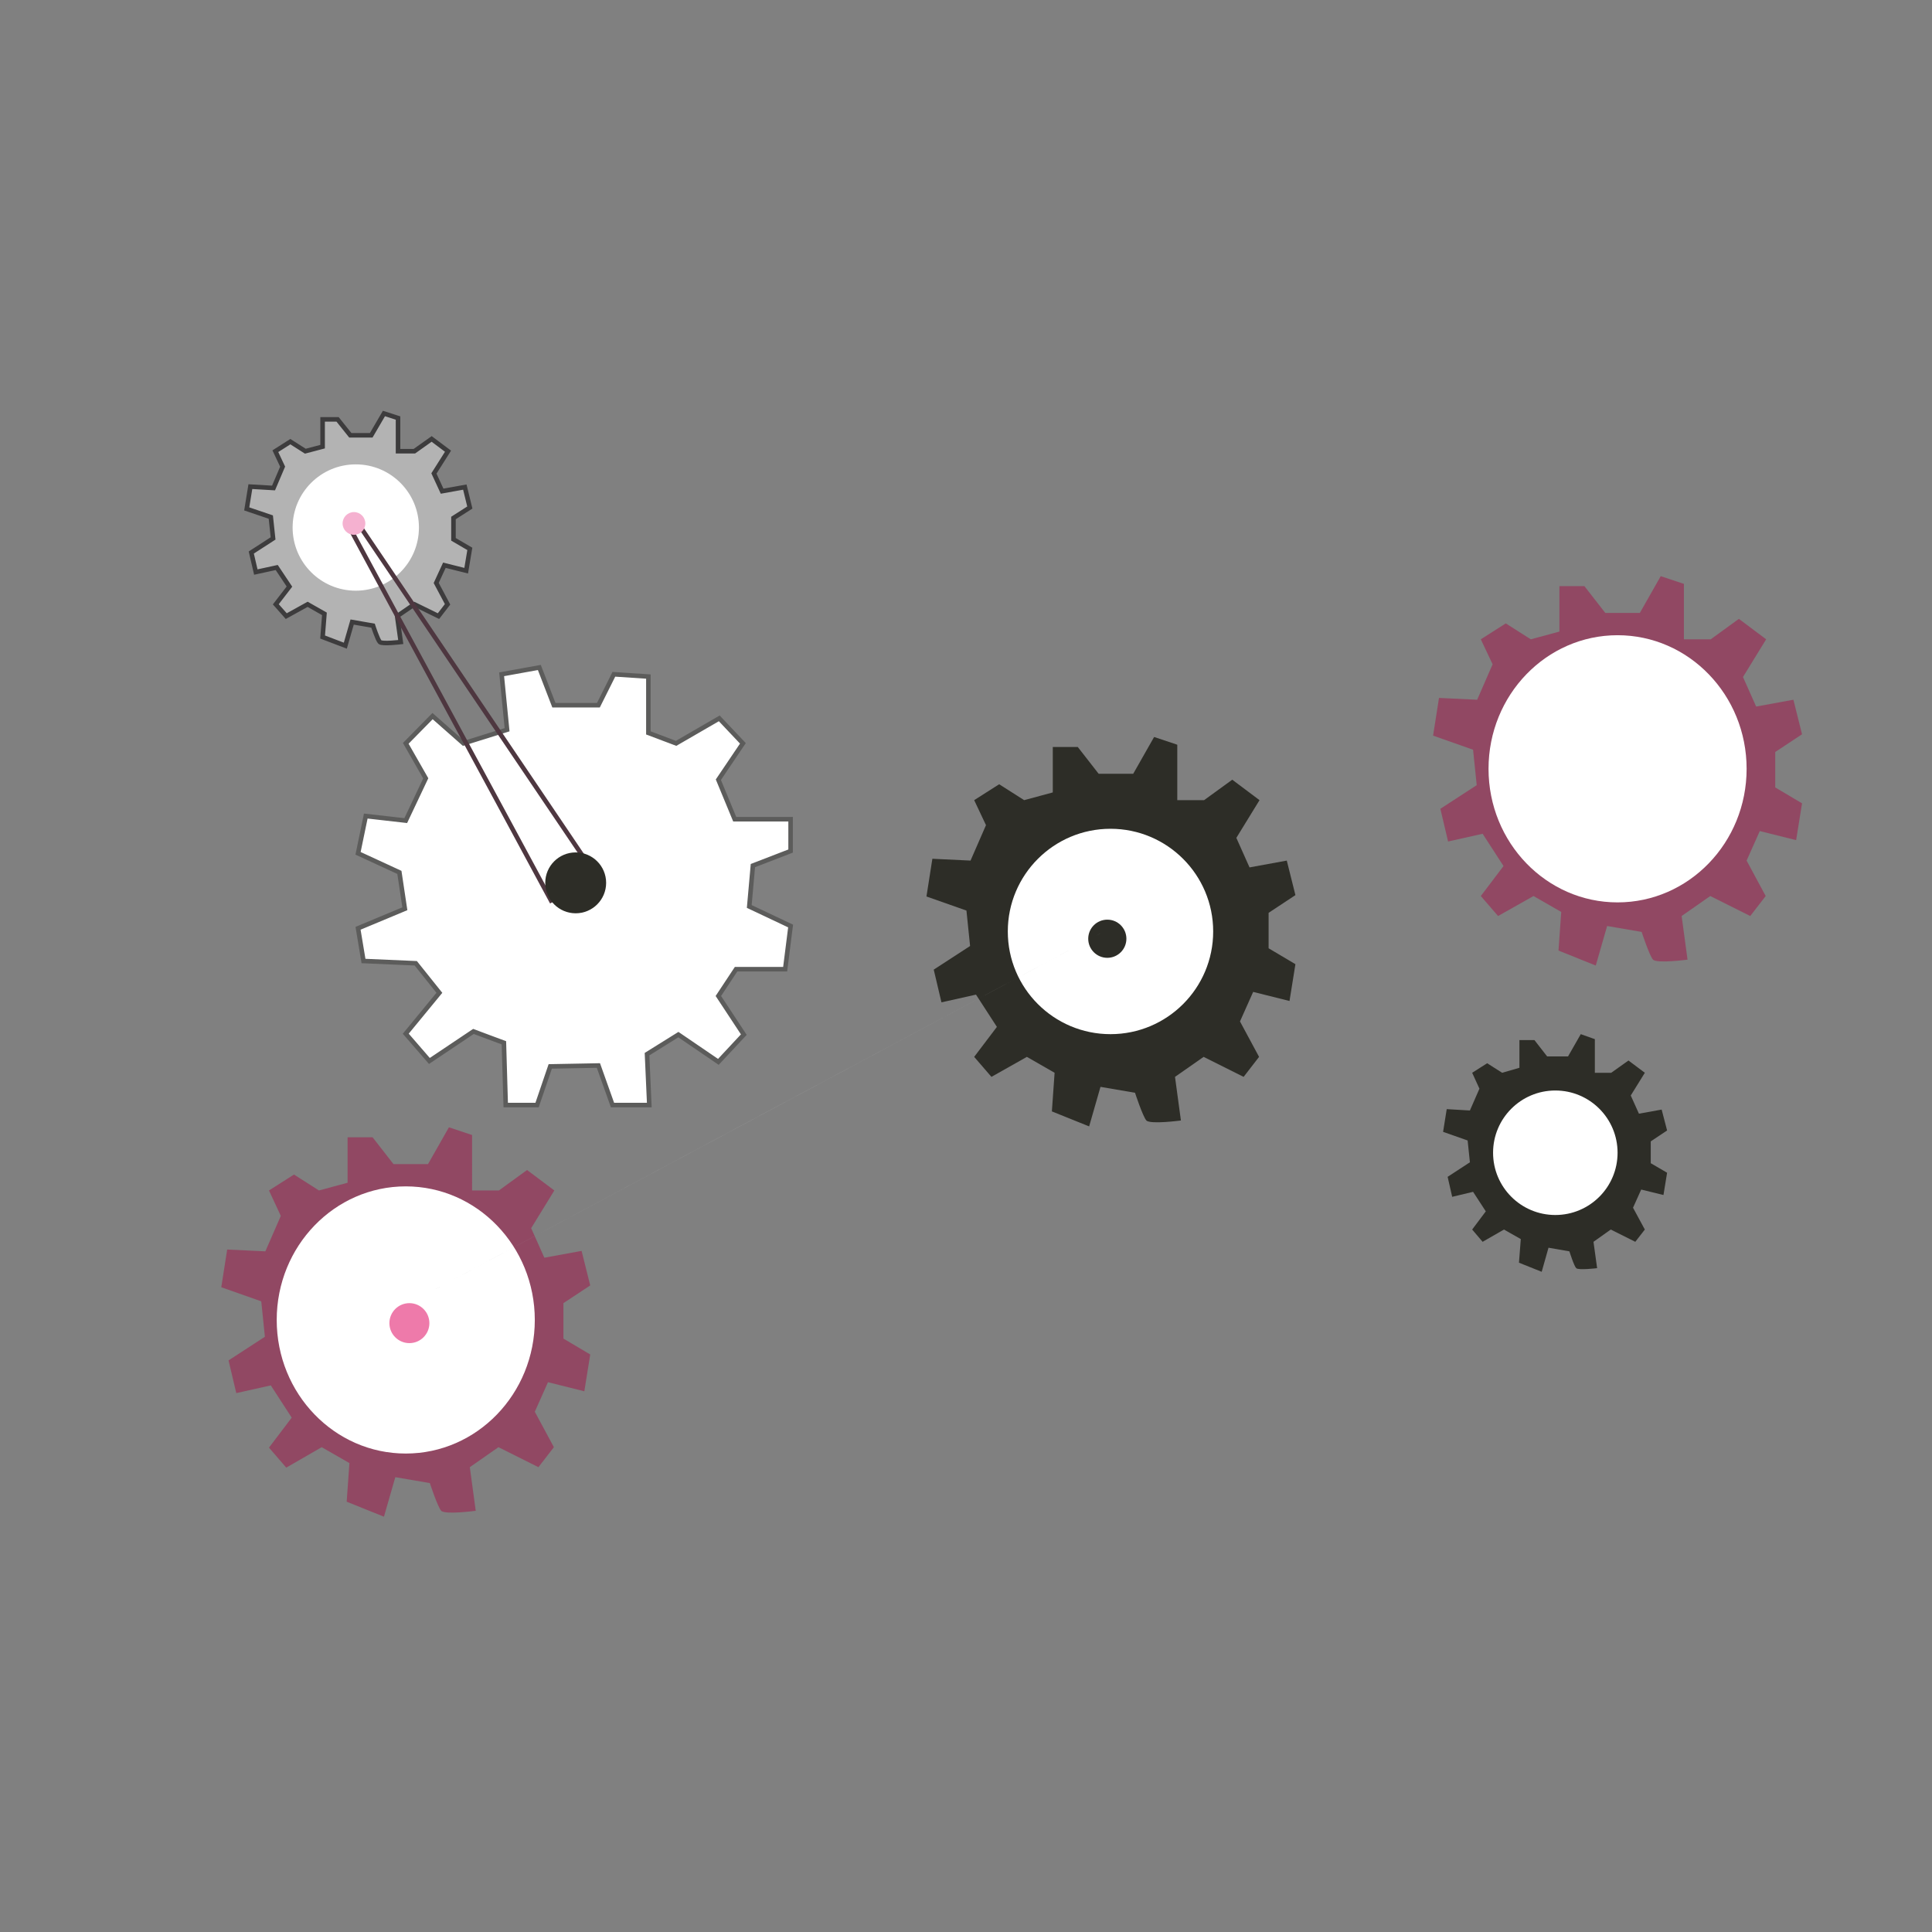 <?xml version="1.0" encoding="utf-8"?>
<!-- Generator: Adobe Illustrator 25.2.3, SVG Export Plug-In . SVG Version: 6.00 Build 0)  -->
<svg version="1.1" id="Ebene_1" xmlns="http://www.w3.org/2000/svg" xmlns:xlink="http://www.w3.org/1999/xlink" x="0px" y="0px"
	 viewBox="0 0 425.2 425.2" style="enable-background:new 0 0 425.2 425.2;" xml:space="preserve">
<rect x="0" y="0" width="425.2" height="425.2" fill="#808080" stroke="none"/>
<style type="text/css">
	.st0{clip-path:url(#XMLID_3_);fill:#FFFFFF;stroke:#5C5C5B;stroke-miterlimit:10;}
	.st1{fill:#914863;}
	.st2{fill:#FFFFFF;}
	.st3{fill:#B3B3B3;stroke:#3D3C3D;stroke-miterlimit:10;}
	.st4{fill:#2D2D27;}
	.st5{fill:none;stroke:#3C3C3B;stroke-miterlimit:10;}
	.st6{fill:#F5B1D0;}
	.st7{fill:#EE7AAA;}
	.st8{fill:#F5B1D0;stroke:#4E3740;stroke-miterlimit:10;}
	.st9{fill:#B3B3B3;}
</style>
<g>
	<defs>
		<polygon id="XMLID_1_" points="89.3,163.6 95.2,157.6 102,163.6 111.6,160.6 110.4,148.4 118.7,146.9 121.9,155.2 131.7,155.2 
			135.1,148.4 142.7,148.9 142.7,161.3 148.8,163.6 158.3,158.1 163.5,163.6 158.1,171.6 161.7,180.3 174,180.3 174,187.3 
			165.7,190.5 164.9,199.5 174,203.8 172.8,213.3 162,213.3 158.1,219.2 163.7,227.7 158.1,233.7 149.3,227.7 142.4,232 
			142.9,243.2 134.8,243.2 131.7,234.5 121.1,234.7 118.2,243.2 111.3,243.2 110.9,229.5 107.4,228.2 104.2,227 94.5,233.5 
			89.3,227.5 96.7,218.5 91.5,212 80,211.5 78.8,204.3 89.1,200 87.9,192 78.8,187.8 80.5,179.6 89.3,180.6 93.7,171.3 		"/>
	</defs>
	<use xlink:href="#XMLID_1_"  style="overflow:visible;fill:#FFFFFF;"/>
	<clipPath id="XMLID_3_">
		<use xlink:href="#XMLID_1_"  style="overflow:visible;"/>
	</clipPath>
	<ellipse class="st0" cx="-18.5" cy="193.1" rx="31.8" ry="33.2"/>
	<use xlink:href="#XMLID_1_"  style="overflow:visible;fill:none;stroke:#5C5C5B;stroke-miterlimit:10;"/>
</g>
<path class="st1" d="M59.2,262l5.5-3.5l5.5,3.5l6.3-1.7v-10H82l4.6,5.9h7.6l4.6-8.1l5.1,1.7V262h5.9l6.2-4.5l6,4.5l-5.1,8.3l2.9,6.5
	l8.2-1.5l1.9,7.6l-5.9,3.9v7.8l5.9,3.5l-1.3,8.1l-8-2l-2.9,6.5l4.2,7.8l-3.4,4.4l-8.8-4.4l-6.3,4.4l1.3,9.6c0,0-6.7,0.9-7.6,0
	c-0.8-0.9-2.5-6.1-2.5-6.1l-7.6-1.3l-2.5,8.7l-8.2-3.3l0.6-8.5l-6.1-3.5L63,323l-3.8-4.4l5-6.6l-4.6-7.1l-7.6,1.7l-1.7-7.2l8-5.2
	l-0.8-7.8l-8.8-3.1L50,275l8.4,0.4l3.4-7.8L59.2,262z"/>
<ellipse class="st2" cx="89.3" cy="290.5" rx="28.4" ry="29.4"/>
<path class="st3" d="M60.6,99.3l3.3-2.1l3.3,2.1l3.8-1v-6h3.3l2.8,3.5h4.6l2.8-4.8l3.1,1v7.3h3.6l3.8-2.7l3.6,2.7l-3.1,4.9l1.8,3.9
	l5-0.9l1.1,4.5l-3.6,2.3v4.7l3.6,2.1l-0.8,4.8l-4.8-1.2l-1.8,3.9l2.5,4.7l-2,2.6l-5.3-2.6l-3.8,2.6l0.8,5.7c0,0-4.1,0.5-4.6,0
	s-1.5-3.6-1.5-3.6l-4.6-0.8l-1.5,5.2l-5-1.9l0.4-5.1l-3.7-2.1l-4.7,2.6l-2.3-2.6l3-3.9l-2.8-4.2l-4.6,1l-1-4.3l4.8-3.1l-0.5-4.7
	l-5.3-1.8l0.8-4.9l5.1,0.3l2-4.7L60.6,99.3z"/>
<circle class="st2" cx="78.3" cy="116.1" r="13.9"/>
<path class="st4" d="M214.4,176.1l5.5-3.5l5.5,3.5l6.3-1.7v-10h5.5l4.6,5.9h7.6l4.6-8.1l5.1,1.7v12.2h5.9l6.2-4.5l6,4.5l-5.1,8.3
	l2.9,6.5l8.2-1.5l1.9,7.6l-5.9,3.9v7.8l5.9,3.5l-1.3,8.1l-8-2l-2.9,6.5l4.2,7.8l-3.4,4.4l-8.8-4.4l-6.3,4.4l1.3,9.6
	c0,0-6.7,0.9-7.6,0c-0.8-0.9-2.5-6.1-2.5-6.1l-7.6-1.3l-2.5,8.7l-8.2-3.3l0.6-8.5l-6.1-3.5l-7.8,4.4l-3.8-4.4l5-6.6l-4.6-7.1
	l-7.6,1.7l-1.7-7.2l8-5.2l-0.8-7.8l-8.8-3.1l1.3-8.3l8.4,0.4l3.4-7.8L214.4,176.1z"/>
<circle class="st2" cx="244.4" cy="205" r="22.6"/>
<path class="st4" d="M324,236.1l3.3-2.1l3.3,2.1l3.8-1.1v-6.1h3.3l2.8,3.6h4.6l2.8-4.9l3.1,1.1v7.4h3.6l3.8-2.7l3.6,2.7l-3.1,5
	l1.8,4l5-0.9l1.2,4.6l-3.6,2.4v4.8l3.6,2.1l-0.8,4.9l-4.9-1.2l-1.8,4l2.6,4.8l-2.1,2.7l-5.4-2.7l-3.8,2.7l0.8,5.8c0,0-4.1,0.5-4.6,0
	s-1.5-3.7-1.5-3.7l-4.6-0.8l-1.5,5.3l-5-2l0.4-5.2l-3.7-2.1l-4.7,2.7l-2.3-2.7l3-4l-2.8-4.3l-4.6,1.1l-1-4.4l4.9-3.2l-0.5-4.8
	l-5.4-1.9l0.8-5l5.1,0.3l2.1-4.8L324,236.1z"/>
<circle class="st2" cx="342.3" cy="253.7" r="13.7"/>
<path class="st1" d="M325.9,140.7l5.5-3.5l5.5,3.5l6.3-1.7v-10h5.5l4.6,5.9h7.6l4.6-8.1l5.1,1.7v12.2h5.9l6.2-4.5l6,4.5l-5.1,8.3
	l2.9,6.5l8.2-1.5l1.9,7.6l-5.9,3.9v7.8l5.9,3.5l-1.3,8.1l-8-2l-2.9,6.5l4.2,7.8l-3.4,4.4l-8.8-4.4l-6.3,4.4l1.3,9.6
	c0,0-6.7,0.9-7.6,0c-0.8-0.9-2.5-6.1-2.5-6.1l-7.6-1.3l-2.5,8.7l-8.2-3.3l0.6-8.5l-6.1-3.5l-7.8,4.4l-3.8-4.4l5-6.6l-4.6-7.1
	l-7.6,1.7l-1.7-7.2l8-5.2l-0.8-7.8l-8.8-3.1l1.3-8.3l8.4,0.4l3.4-7.8L325.9,140.7z"/>
<ellipse class="st2" cx="356" cy="169.2" rx="28.4" ry="29.4"/>
<path class="st5" d="M117,139.2"/>
<path class="st6" d="M89,119.1"/>
<path class="st6" d="M244.4,210.8c-55.8-30.7-111.7-61.5-167.5-92.2"/>
<path class="st6" d="M245.2,207.6C189.1,176.3,133,145,76.9,113.7"/>
<circle class="st7" cx="90.1" cy="291.2" r="4.4"/>
<path class="st8" d="M121.5,198.6c-14.8-27.5-29.7-54.9-44.5-82.4"/>
<path class="st8" d="M130,191c-16.9-25-33.7-49.9-50.6-74.9"/>
<circle class="st4" cx="126.7" cy="194.3" r="6.7"/>
<circle class="st6" cx="77.9" cy="115.2" r="2.5"/>
<circle class="st4" cx="243.7" cy="206.6" r="4.2"/>
<path class="st9" d="M247.8,206.6C194.9,235.8,141.9,265,89,294.2"/>
<path class="st9" d="M244.5,204.2c-51.5,27.5-103,55.1-154.4,82.6"/>
</svg>
